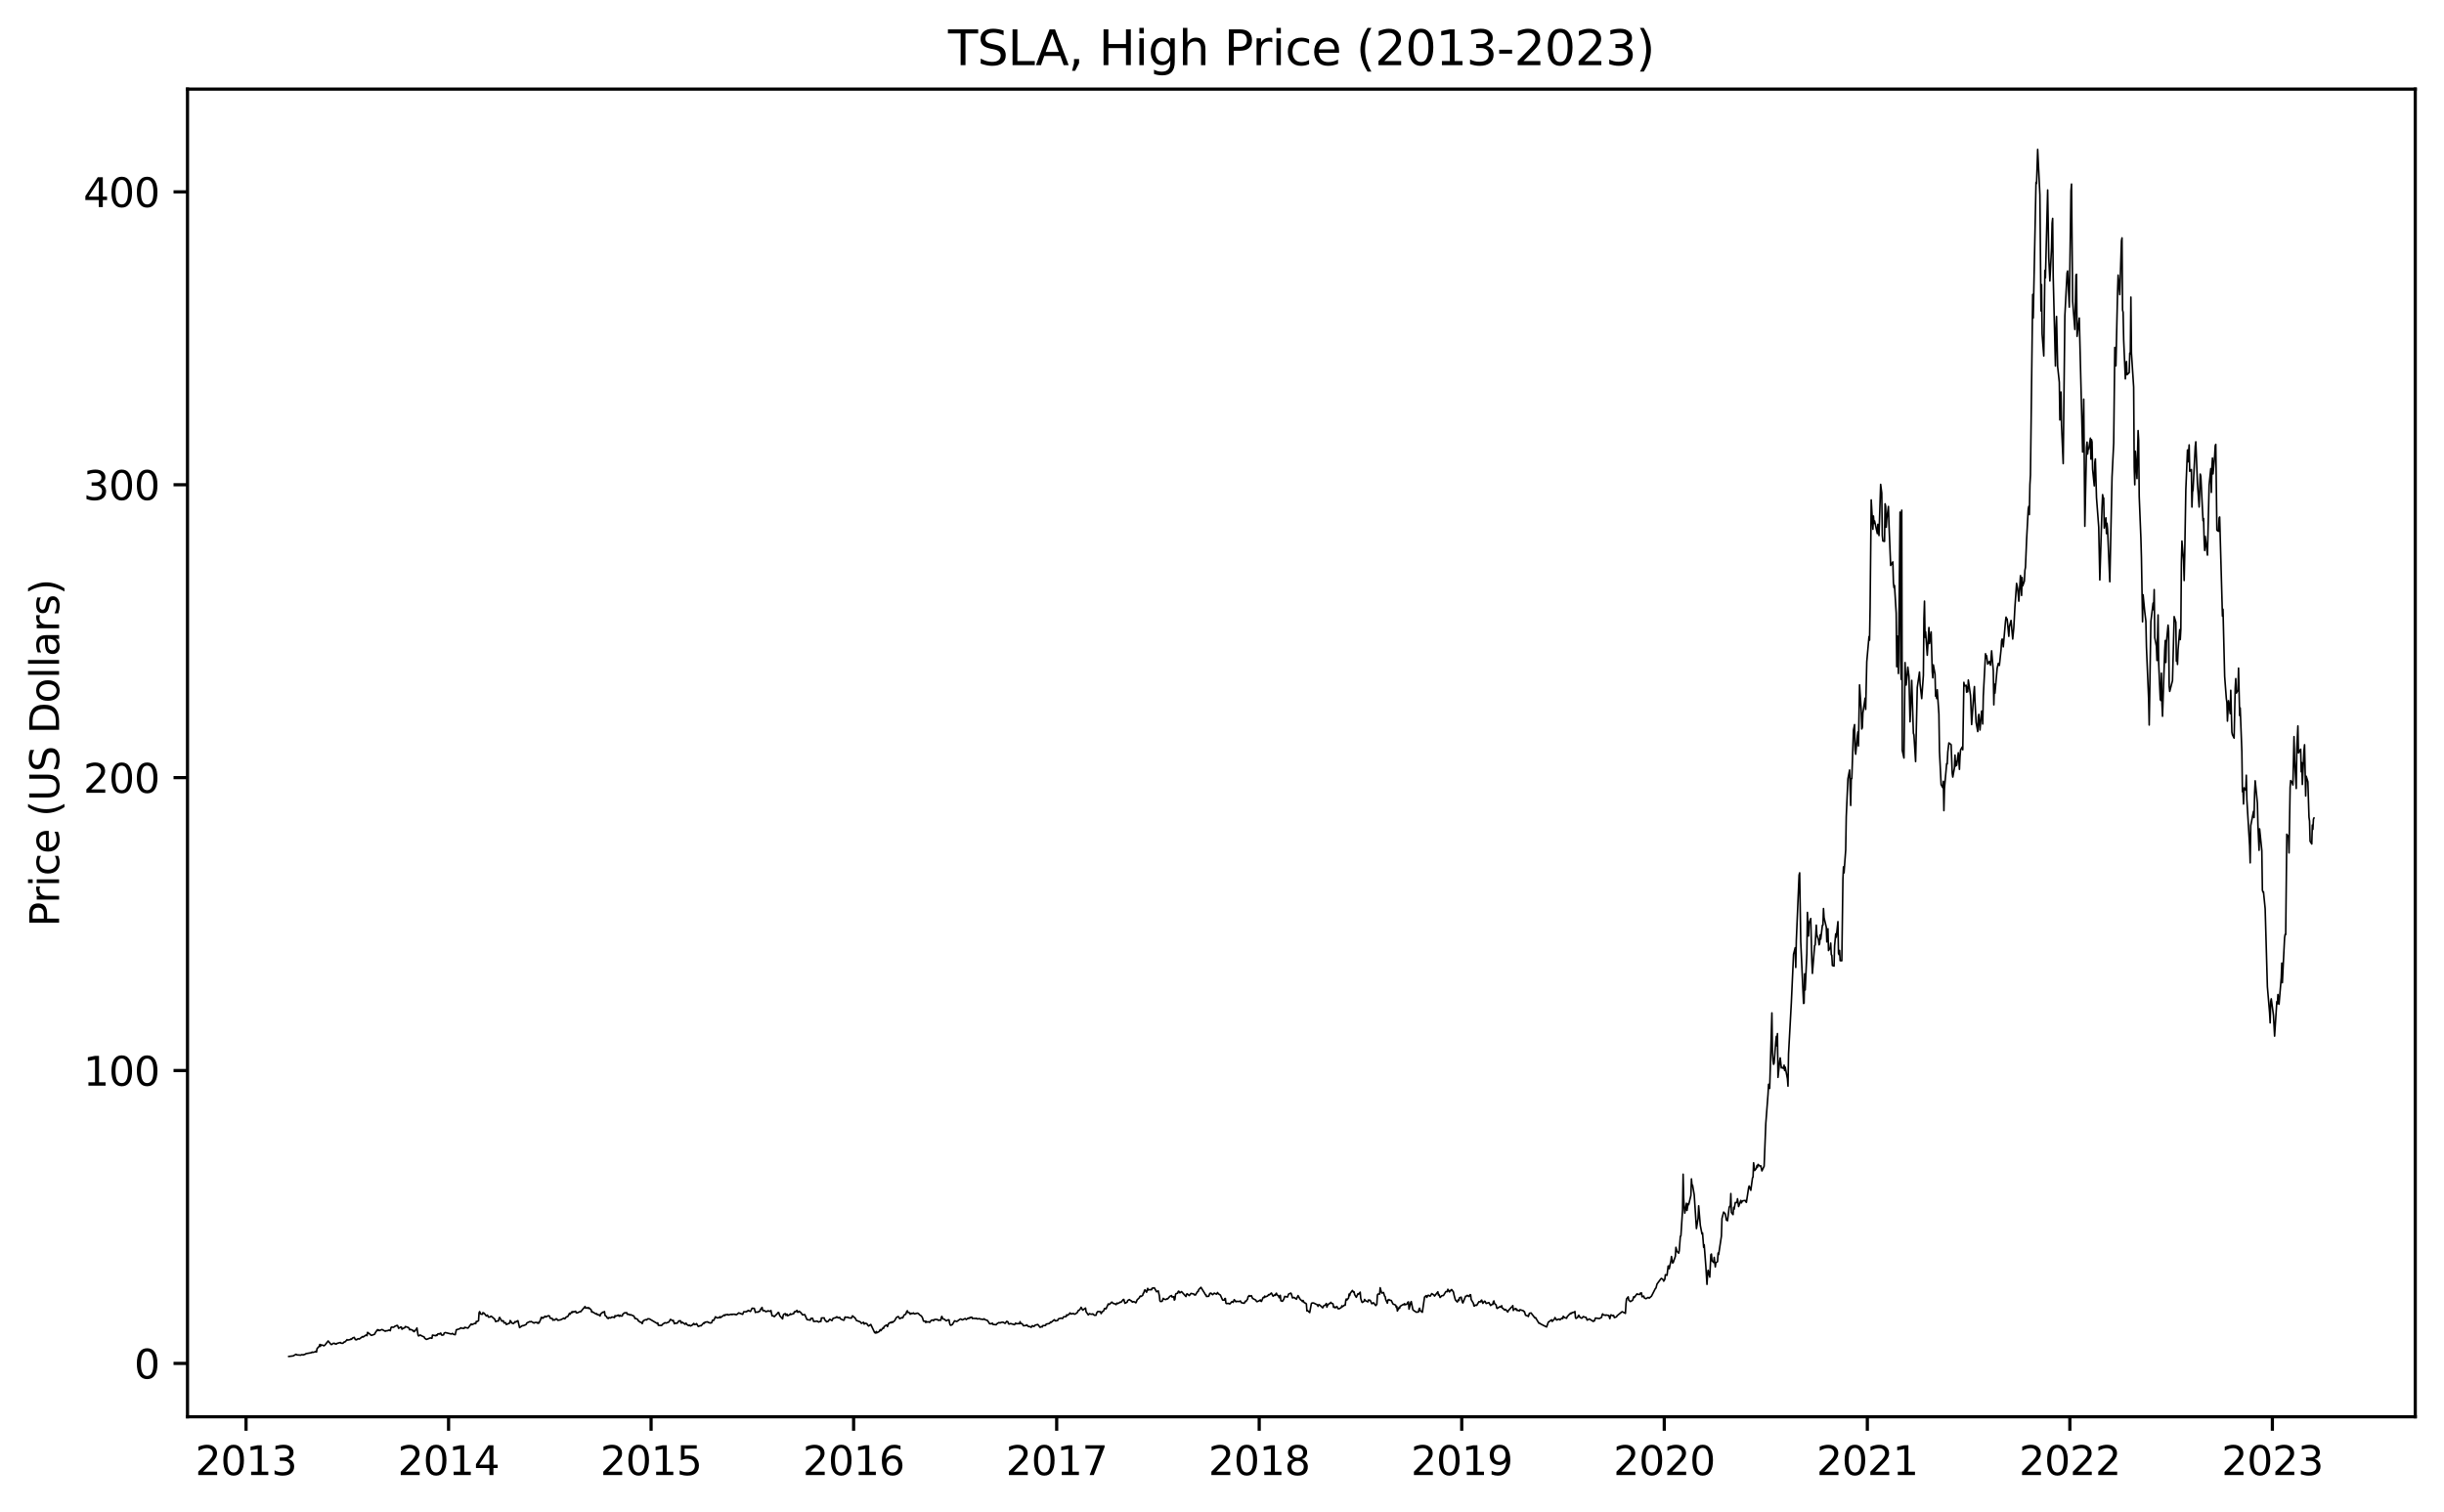 <?xml version="1.0" encoding="utf-8" standalone="no"?>
<!DOCTYPE svg PUBLIC "-//W3C//DTD SVG 1.1//EN"
  "http://www.w3.org/Graphics/SVG/1.1/DTD/svg11.dtd">
<svg xmlns:xlink="http://www.w3.org/1999/xlink" width="612.166pt" height="378.836pt" viewBox="0 0 612.166 378.836" xmlns="http://www.w3.org/2000/svg" version="1.1">
 <defs>
  <style type="text/css">*{stroke-linejoin: round; stroke-linecap: butt}</style>
 </defs>
 <g id="figure_1">
  <g id="patch_1">
   <path d="M 0 378.836 
L 612.166 378.836 
L 612.166 0 
L 0 0 
z
" style="fill: #ffffff"/>
  </g>
  <g id="axes_1">
   <g id="patch_2">
    <path d="M 46.966 354.958 
L 604.966 354.958 
L 604.966 22.318 
L 46.966 22.318 
z
" style="fill: #ffffff"/>
   </g>
   <g id="matplotlib.axis_1">
    <g id="xtick_1">
     <g id="line2d_1">
      <defs>
       <path id="m5ad8feb17e" d="M 0 0 
L 0 3.5 
" style="stroke: #000000; stroke-width: 0.8"/>
      </defs>
      <g>
       <use xlink:href="#m5ad8feb17e" x="61.628" y="354.958" style="stroke: #000000; stroke-width: 0.8"/>
      </g>
     </g>
     <g id="text_1">
      <!-- 2013 -->
      <g transform="translate(48.903 369.557)scale(0.1 -0.1)">
       <defs>
        <path id="DejaVuSans-32" d="M 1228 531 
L 3431 531 
L 3431 0 
L 469 0 
L 469 531 
Q 828 903 1448 1529 
Q 2069 2156 2228 2338 
Q 2531 2678 2651 2914 
Q 2772 3150 2772 3378 
Q 2772 3750 2511 3984 
Q 2250 4219 1831 4219 
Q 1534 4219 1204 4116 
Q 875 4013 500 3803 
L 500 4441 
Q 881 4594 1212 4672 
Q 1544 4750 1819 4750 
Q 2544 4750 2975 4387 
Q 3406 4025 3406 3419 
Q 3406 3131 3298 2873 
Q 3191 2616 2906 2266 
Q 2828 2175 2409 1742 
Q 1991 1309 1228 531 
z
" transform="scale(0.016)"/>
        <path id="DejaVuSans-30" d="M 2034 4250 
Q 1547 4250 1301 3770 
Q 1056 3291 1056 2328 
Q 1056 1369 1301 889 
Q 1547 409 2034 409 
Q 2525 409 2770 889 
Q 3016 1369 3016 2328 
Q 3016 3291 2770 3770 
Q 2525 4250 2034 4250 
z
M 2034 4750 
Q 2819 4750 3233 4129 
Q 3647 3509 3647 2328 
Q 3647 1150 3233 529 
Q 2819 -91 2034 -91 
Q 1250 -91 836 529 
Q 422 1150 422 2328 
Q 422 3509 836 4129 
Q 1250 4750 2034 4750 
z
" transform="scale(0.016)"/>
        <path id="DejaVuSans-31" d="M 794 531 
L 1825 531 
L 1825 4091 
L 703 3866 
L 703 4441 
L 1819 4666 
L 2450 4666 
L 2450 531 
L 3481 531 
L 3481 0 
L 794 0 
L 794 531 
z
" transform="scale(0.016)"/>
        <path id="DejaVuSans-33" d="M 2597 2516 
Q 3050 2419 3304 2112 
Q 3559 1806 3559 1356 
Q 3559 666 3084 287 
Q 2609 -91 1734 -91 
Q 1441 -91 1130 -33 
Q 819 25 488 141 
L 488 750 
Q 750 597 1062 519 
Q 1375 441 1716 441 
Q 2309 441 2620 675 
Q 2931 909 2931 1356 
Q 2931 1769 2642 2001 
Q 2353 2234 1838 2234 
L 1294 2234 
L 1294 2753 
L 1863 2753 
Q 2328 2753 2575 2939 
Q 2822 3125 2822 3475 
Q 2822 3834 2567 4026 
Q 2313 4219 1838 4219 
Q 1578 4219 1281 4162 
Q 984 4106 628 3988 
L 628 4550 
Q 988 4650 1302 4700 
Q 1616 4750 1894 4750 
Q 2613 4750 3031 4423 
Q 3450 4097 3450 3541 
Q 3450 3153 3228 2886 
Q 3006 2619 2597 2516 
z
" transform="scale(0.016)"/>
       </defs>
       <use xlink:href="#DejaVuSans-32"/>
       <use xlink:href="#DejaVuSans-30" x="63.623"/>
       <use xlink:href="#DejaVuSans-31" x="127.246"/>
       <use xlink:href="#DejaVuSans-33" x="190.869"/>
      </g>
     </g>
    </g>
    <g id="xtick_2">
     <g id="line2d_2">
      <g>
       <use xlink:href="#m5ad8feb17e" x="112.355" y="354.958" style="stroke: #000000; stroke-width: 0.8"/>
      </g>
     </g>
     <g id="text_2">
      <!-- 2014 -->
      <g transform="translate(99.63 369.557)scale(0.1 -0.1)">
       <defs>
        <path id="DejaVuSans-34" d="M 2419 4116 
L 825 1625 
L 2419 1625 
L 2419 4116 
z
M 2253 4666 
L 3047 4666 
L 3047 1625 
L 3713 1625 
L 3713 1100 
L 3047 1100 
L 3047 0 
L 2419 0 
L 2419 1100 
L 313 1100 
L 313 1709 
L 2253 4666 
z
" transform="scale(0.016)"/>
       </defs>
       <use xlink:href="#DejaVuSans-32"/>
       <use xlink:href="#DejaVuSans-30" x="63.623"/>
       <use xlink:href="#DejaVuSans-31" x="127.246"/>
       <use xlink:href="#DejaVuSans-34" x="190.869"/>
      </g>
     </g>
    </g>
    <g id="xtick_3">
     <g id="line2d_3">
      <g>
       <use xlink:href="#m5ad8feb17e" x="163.082" y="354.958" style="stroke: #000000; stroke-width: 0.8"/>
      </g>
     </g>
     <g id="text_3">
      <!-- 2015 -->
      <g transform="translate(150.357 369.557)scale(0.1 -0.1)">
       <defs>
        <path id="DejaVuSans-35" d="M 691 4666 
L 3169 4666 
L 3169 4134 
L 1269 4134 
L 1269 2991 
Q 1406 3038 1543 3061 
Q 1681 3084 1819 3084 
Q 2600 3084 3056 2656 
Q 3513 2228 3513 1497 
Q 3513 744 3044 326 
Q 2575 -91 1722 -91 
Q 1428 -91 1123 -41 
Q 819 9 494 109 
L 494 744 
Q 775 591 1075 516 
Q 1375 441 1709 441 
Q 2250 441 2565 725 
Q 2881 1009 2881 1497 
Q 2881 1984 2565 2268 
Q 2250 2553 1709 2553 
Q 1456 2553 1204 2497 
Q 953 2441 691 2322 
L 691 4666 
z
" transform="scale(0.016)"/>
       </defs>
       <use xlink:href="#DejaVuSans-32"/>
       <use xlink:href="#DejaVuSans-30" x="63.623"/>
       <use xlink:href="#DejaVuSans-31" x="127.246"/>
       <use xlink:href="#DejaVuSans-35" x="190.869"/>
      </g>
     </g>
    </g>
    <g id="xtick_4">
     <g id="line2d_4">
      <g>
       <use xlink:href="#m5ad8feb17e" x="213.81" y="354.958" style="stroke: #000000; stroke-width: 0.8"/>
      </g>
     </g>
     <g id="text_4">
      <!-- 2016 -->
      <g transform="translate(201.085 369.557)scale(0.1 -0.1)">
       <defs>
        <path id="DejaVuSans-36" d="M 2113 2584 
Q 1688 2584 1439 2293 
Q 1191 2003 1191 1497 
Q 1191 994 1439 701 
Q 1688 409 2113 409 
Q 2538 409 2786 701 
Q 3034 994 3034 1497 
Q 3034 2003 2786 2293 
Q 2538 2584 2113 2584 
z
M 3366 4563 
L 3366 3988 
Q 3128 4100 2886 4159 
Q 2644 4219 2406 4219 
Q 1781 4219 1451 3797 
Q 1122 3375 1075 2522 
Q 1259 2794 1537 2939 
Q 1816 3084 2150 3084 
Q 2853 3084 3261 2657 
Q 3669 2231 3669 1497 
Q 3669 778 3244 343 
Q 2819 -91 2113 -91 
Q 1303 -91 875 529 
Q 447 1150 447 2328 
Q 447 3434 972 4092 
Q 1497 4750 2381 4750 
Q 2619 4750 2861 4703 
Q 3103 4656 3366 4563 
z
" transform="scale(0.016)"/>
       </defs>
       <use xlink:href="#DejaVuSans-32"/>
       <use xlink:href="#DejaVuSans-30" x="63.623"/>
       <use xlink:href="#DejaVuSans-31" x="127.246"/>
       <use xlink:href="#DejaVuSans-36" x="190.869"/>
      </g>
     </g>
    </g>
    <g id="xtick_5">
     <g id="line2d_5">
      <g>
       <use xlink:href="#m5ad8feb17e" x="264.676" y="354.958" style="stroke: #000000; stroke-width: 0.8"/>
      </g>
     </g>
     <g id="text_5">
      <!-- 2017 -->
      <g transform="translate(251.951 369.557)scale(0.1 -0.1)">
       <defs>
        <path id="DejaVuSans-37" d="M 525 4666 
L 3525 4666 
L 3525 4397 
L 1831 0 
L 1172 0 
L 2766 4134 
L 525 4134 
L 525 4666 
z
" transform="scale(0.016)"/>
       </defs>
       <use xlink:href="#DejaVuSans-32"/>
       <use xlink:href="#DejaVuSans-30" x="63.623"/>
       <use xlink:href="#DejaVuSans-31" x="127.246"/>
       <use xlink:href="#DejaVuSans-37" x="190.869"/>
      </g>
     </g>
    </g>
    <g id="xtick_6">
     <g id="line2d_6">
      <g>
       <use xlink:href="#m5ad8feb17e" x="315.403" y="354.958" style="stroke: #000000; stroke-width: 0.8"/>
      </g>
     </g>
     <g id="text_6">
      <!-- 2018 -->
      <g transform="translate(302.678 369.557)scale(0.1 -0.1)">
       <defs>
        <path id="DejaVuSans-38" d="M 2034 2216 
Q 1584 2216 1326 1975 
Q 1069 1734 1069 1313 
Q 1069 891 1326 650 
Q 1584 409 2034 409 
Q 2484 409 2743 651 
Q 3003 894 3003 1313 
Q 3003 1734 2745 1975 
Q 2488 2216 2034 2216 
z
M 1403 2484 
Q 997 2584 770 2862 
Q 544 3141 544 3541 
Q 544 4100 942 4425 
Q 1341 4750 2034 4750 
Q 2731 4750 3128 4425 
Q 3525 4100 3525 3541 
Q 3525 3141 3298 2862 
Q 3072 2584 2669 2484 
Q 3125 2378 3379 2068 
Q 3634 1759 3634 1313 
Q 3634 634 3220 271 
Q 2806 -91 2034 -91 
Q 1263 -91 848 271 
Q 434 634 434 1313 
Q 434 1759 690 2068 
Q 947 2378 1403 2484 
z
M 1172 3481 
Q 1172 3119 1398 2916 
Q 1625 2713 2034 2713 
Q 2441 2713 2670 2916 
Q 2900 3119 2900 3481 
Q 2900 3844 2670 4047 
Q 2441 4250 2034 4250 
Q 1625 4250 1398 4047 
Q 1172 3844 1172 3481 
z
" transform="scale(0.016)"/>
       </defs>
       <use xlink:href="#DejaVuSans-32"/>
       <use xlink:href="#DejaVuSans-30" x="63.623"/>
       <use xlink:href="#DejaVuSans-31" x="127.246"/>
       <use xlink:href="#DejaVuSans-38" x="190.869"/>
      </g>
     </g>
    </g>
    <g id="xtick_7">
     <g id="line2d_7">
      <g>
       <use xlink:href="#m5ad8feb17e" x="366.131" y="354.958" style="stroke: #000000; stroke-width: 0.8"/>
      </g>
     </g>
     <g id="text_7">
      <!-- 2019 -->
      <g transform="translate(353.406 369.557)scale(0.1 -0.1)">
       <defs>
        <path id="DejaVuSans-39" d="M 703 97 
L 703 672 
Q 941 559 1184 500 
Q 1428 441 1663 441 
Q 2288 441 2617 861 
Q 2947 1281 2994 2138 
Q 2813 1869 2534 1725 
Q 2256 1581 1919 1581 
Q 1219 1581 811 2004 
Q 403 2428 403 3163 
Q 403 3881 828 4315 
Q 1253 4750 1959 4750 
Q 2769 4750 3195 4129 
Q 3622 3509 3622 2328 
Q 3622 1225 3098 567 
Q 2575 -91 1691 -91 
Q 1453 -91 1209 -44 
Q 966 3 703 97 
z
M 1959 2075 
Q 2384 2075 2632 2365 
Q 2881 2656 2881 3163 
Q 2881 3666 2632 3958 
Q 2384 4250 1959 4250 
Q 1534 4250 1286 3958 
Q 1038 3666 1038 3163 
Q 1038 2656 1286 2365 
Q 1534 2075 1959 2075 
z
" transform="scale(0.016)"/>
       </defs>
       <use xlink:href="#DejaVuSans-32"/>
       <use xlink:href="#DejaVuSans-30" x="63.623"/>
       <use xlink:href="#DejaVuSans-31" x="127.246"/>
       <use xlink:href="#DejaVuSans-39" x="190.869"/>
      </g>
     </g>
    </g>
    <g id="xtick_8">
     <g id="line2d_8">
      <g>
       <use xlink:href="#m5ad8feb17e" x="416.858" y="354.958" style="stroke: #000000; stroke-width: 0.8"/>
      </g>
     </g>
     <g id="text_8">
      <!-- 2020 -->
      <g transform="translate(404.133 369.557)scale(0.1 -0.1)">
       <use xlink:href="#DejaVuSans-32"/>
       <use xlink:href="#DejaVuSans-30" x="63.623"/>
       <use xlink:href="#DejaVuSans-32" x="127.246"/>
       <use xlink:href="#DejaVuSans-30" x="190.869"/>
      </g>
     </g>
    </g>
    <g id="xtick_9">
     <g id="line2d_9">
      <g>
       <use xlink:href="#m5ad8feb17e" x="467.724" y="354.958" style="stroke: #000000; stroke-width: 0.8"/>
      </g>
     </g>
     <g id="text_9">
      <!-- 2021 -->
      <g transform="translate(454.999 369.557)scale(0.1 -0.1)">
       <use xlink:href="#DejaVuSans-32"/>
       <use xlink:href="#DejaVuSans-30" x="63.623"/>
       <use xlink:href="#DejaVuSans-32" x="127.246"/>
       <use xlink:href="#DejaVuSans-31" x="190.869"/>
      </g>
     </g>
    </g>
    <g id="xtick_10">
     <g id="line2d_10">
      <g>
       <use xlink:href="#m5ad8feb17e" x="518.451" y="354.958" style="stroke: #000000; stroke-width: 0.8"/>
      </g>
     </g>
     <g id="text_10">
      <!-- 2022 -->
      <g transform="translate(505.726 369.557)scale(0.1 -0.1)">
       <use xlink:href="#DejaVuSans-32"/>
       <use xlink:href="#DejaVuSans-30" x="63.623"/>
       <use xlink:href="#DejaVuSans-32" x="127.246"/>
       <use xlink:href="#DejaVuSans-32" x="190.869"/>
      </g>
     </g>
    </g>
    <g id="xtick_11">
     <g id="line2d_11">
      <g>
       <use xlink:href="#m5ad8feb17e" x="569.179" y="354.958" style="stroke: #000000; stroke-width: 0.8"/>
      </g>
     </g>
     <g id="text_11">
      <!-- 2023 -->
      <g transform="translate(556.454 369.557)scale(0.1 -0.1)">
       <use xlink:href="#DejaVuSans-32"/>
       <use xlink:href="#DejaVuSans-30" x="63.623"/>
       <use xlink:href="#DejaVuSans-32" x="127.246"/>
       <use xlink:href="#DejaVuSans-33" x="190.869"/>
      </g>
     </g>
    </g>
   </g>
   <g id="matplotlib.axis_2">
    <g id="ytick_1">
     <g id="line2d_12">
      <defs>
       <path id="mc81a3f061b" d="M 0 0 
L -3.5 0 
" style="stroke: #000000; stroke-width: 0.8"/>
      </defs>
      <g>
       <use xlink:href="#mc81a3f061b" x="46.966" y="341.58" style="stroke: #000000; stroke-width: 0.8"/>
      </g>
     </g>
     <g id="text_12">
      <!-- 0 -->
      <g transform="translate(33.603 345.379)scale(0.1 -0.1)">
       <use xlink:href="#DejaVuSans-30"/>
      </g>
     </g>
    </g>
    <g id="ytick_2">
     <g id="line2d_13">
      <g>
       <use xlink:href="#mc81a3f061b" x="46.966" y="268.203" style="stroke: #000000; stroke-width: 0.8"/>
      </g>
     </g>
     <g id="text_13">
      <!-- 100 -->
      <g transform="translate(20.878 272.003)scale(0.1 -0.1)">
       <use xlink:href="#DejaVuSans-31"/>
       <use xlink:href="#DejaVuSans-30" x="63.623"/>
       <use xlink:href="#DejaVuSans-30" x="127.246"/>
      </g>
     </g>
    </g>
    <g id="ytick_3">
     <g id="line2d_14">
      <g>
       <use xlink:href="#mc81a3f061b" x="46.966" y="194.827" style="stroke: #000000; stroke-width: 0.8"/>
      </g>
     </g>
     <g id="text_14">
      <!-- 200 -->
      <g transform="translate(20.878 198.627)scale(0.1 -0.1)">
       <use xlink:href="#DejaVuSans-32"/>
       <use xlink:href="#DejaVuSans-30" x="63.623"/>
       <use xlink:href="#DejaVuSans-30" x="127.246"/>
      </g>
     </g>
    </g>
    <g id="ytick_4">
     <g id="line2d_15">
      <g>
       <use xlink:href="#mc81a3f061b" x="46.966" y="121.451" style="stroke: #000000; stroke-width: 0.8"/>
      </g>
     </g>
     <g id="text_15">
      <!-- 300 -->
      <g transform="translate(20.878 125.25)scale(0.1 -0.1)">
       <use xlink:href="#DejaVuSans-33"/>
       <use xlink:href="#DejaVuSans-30" x="63.623"/>
       <use xlink:href="#DejaVuSans-30" x="127.246"/>
      </g>
     </g>
    </g>
    <g id="ytick_5">
     <g id="line2d_16">
      <g>
       <use xlink:href="#mc81a3f061b" x="46.966" y="48.075" style="stroke: #000000; stroke-width: 0.8"/>
      </g>
     </g>
     <g id="text_16">
      <!-- 400 -->
      <g transform="translate(20.878 51.874)scale(0.1 -0.1)">
       <use xlink:href="#DejaVuSans-34"/>
       <use xlink:href="#DejaVuSans-30" x="63.623"/>
       <use xlink:href="#DejaVuSans-30" x="127.246"/>
      </g>
     </g>
    </g>
    <g id="text_17">
     <!-- Price (US Dollars) -->
     <g transform="translate(14.798 232.161)rotate(-90)scale(0.1 -0.1)">
      <defs>
       <path id="DejaVuSans-50" d="M 1259 4147 
L 1259 2394 
L 2053 2394 
Q 2494 2394 2734 2622 
Q 2975 2850 2975 3272 
Q 2975 3691 2734 3919 
Q 2494 4147 2053 4147 
L 1259 4147 
z
M 628 4666 
L 2053 4666 
Q 2838 4666 3239 4311 
Q 3641 3956 3641 3272 
Q 3641 2581 3239 2228 
Q 2838 1875 2053 1875 
L 1259 1875 
L 1259 0 
L 628 0 
L 628 4666 
z
" transform="scale(0.016)"/>
       <path id="DejaVuSans-72" d="M 2631 2963 
Q 2534 3019 2420 3045 
Q 2306 3072 2169 3072 
Q 1681 3072 1420 2755 
Q 1159 2438 1159 1844 
L 1159 0 
L 581 0 
L 581 3500 
L 1159 3500 
L 1159 2956 
Q 1341 3275 1631 3429 
Q 1922 3584 2338 3584 
Q 2397 3584 2469 3576 
Q 2541 3569 2628 3553 
L 2631 2963 
z
" transform="scale(0.016)"/>
       <path id="DejaVuSans-69" d="M 603 3500 
L 1178 3500 
L 1178 0 
L 603 0 
L 603 3500 
z
M 603 4863 
L 1178 4863 
L 1178 4134 
L 603 4134 
L 603 4863 
z
" transform="scale(0.016)"/>
       <path id="DejaVuSans-63" d="M 3122 3366 
L 3122 2828 
Q 2878 2963 2633 3030 
Q 2388 3097 2138 3097 
Q 1578 3097 1268 2742 
Q 959 2388 959 1747 
Q 959 1106 1268 751 
Q 1578 397 2138 397 
Q 2388 397 2633 464 
Q 2878 531 3122 666 
L 3122 134 
Q 2881 22 2623 -34 
Q 2366 -91 2075 -91 
Q 1284 -91 818 406 
Q 353 903 353 1747 
Q 353 2603 823 3093 
Q 1294 3584 2113 3584 
Q 2378 3584 2631 3529 
Q 2884 3475 3122 3366 
z
" transform="scale(0.016)"/>
       <path id="DejaVuSans-65" d="M 3597 1894 
L 3597 1613 
L 953 1613 
Q 991 1019 1311 708 
Q 1631 397 2203 397 
Q 2534 397 2845 478 
Q 3156 559 3463 722 
L 3463 178 
Q 3153 47 2828 -22 
Q 2503 -91 2169 -91 
Q 1331 -91 842 396 
Q 353 884 353 1716 
Q 353 2575 817 3079 
Q 1281 3584 2069 3584 
Q 2775 3584 3186 3129 
Q 3597 2675 3597 1894 
z
M 3022 2063 
Q 3016 2534 2758 2815 
Q 2500 3097 2075 3097 
Q 1594 3097 1305 2825 
Q 1016 2553 972 2059 
L 3022 2063 
z
" transform="scale(0.016)"/>
       <path id="DejaVuSans-20" transform="scale(0.016)"/>
       <path id="DejaVuSans-28" d="M 1984 4856 
Q 1566 4138 1362 3434 
Q 1159 2731 1159 2009 
Q 1159 1288 1364 580 
Q 1569 -128 1984 -844 
L 1484 -844 
Q 1016 -109 783 600 
Q 550 1309 550 2009 
Q 550 2706 781 3412 
Q 1013 4119 1484 4856 
L 1984 4856 
z
" transform="scale(0.016)"/>
       <path id="DejaVuSans-55" d="M 556 4666 
L 1191 4666 
L 1191 1831 
Q 1191 1081 1462 751 
Q 1734 422 2344 422 
Q 2950 422 3222 751 
Q 3494 1081 3494 1831 
L 3494 4666 
L 4128 4666 
L 4128 1753 
Q 4128 841 3676 375 
Q 3225 -91 2344 -91 
Q 1459 -91 1007 375 
Q 556 841 556 1753 
L 556 4666 
z
" transform="scale(0.016)"/>
       <path id="DejaVuSans-53" d="M 3425 4513 
L 3425 3897 
Q 3066 4069 2747 4153 
Q 2428 4238 2131 4238 
Q 1616 4238 1336 4038 
Q 1056 3838 1056 3469 
Q 1056 3159 1242 3001 
Q 1428 2844 1947 2747 
L 2328 2669 
Q 3034 2534 3370 2195 
Q 3706 1856 3706 1288 
Q 3706 609 3251 259 
Q 2797 -91 1919 -91 
Q 1588 -91 1214 -16 
Q 841 59 441 206 
L 441 856 
Q 825 641 1194 531 
Q 1563 422 1919 422 
Q 2459 422 2753 634 
Q 3047 847 3047 1241 
Q 3047 1584 2836 1778 
Q 2625 1972 2144 2069 
L 1759 2144 
Q 1053 2284 737 2584 
Q 422 2884 422 3419 
Q 422 4038 858 4394 
Q 1294 4750 2059 4750 
Q 2388 4750 2728 4690 
Q 3069 4631 3425 4513 
z
" transform="scale(0.016)"/>
       <path id="DejaVuSans-44" d="M 1259 4147 
L 1259 519 
L 2022 519 
Q 2988 519 3436 956 
Q 3884 1394 3884 2338 
Q 3884 3275 3436 3711 
Q 2988 4147 2022 4147 
L 1259 4147 
z
M 628 4666 
L 1925 4666 
Q 3281 4666 3915 4102 
Q 4550 3538 4550 2338 
Q 4550 1131 3912 565 
Q 3275 0 1925 0 
L 628 0 
L 628 4666 
z
" transform="scale(0.016)"/>
       <path id="DejaVuSans-6f" d="M 1959 3097 
Q 1497 3097 1228 2736 
Q 959 2375 959 1747 
Q 959 1119 1226 758 
Q 1494 397 1959 397 
Q 2419 397 2687 759 
Q 2956 1122 2956 1747 
Q 2956 2369 2687 2733 
Q 2419 3097 1959 3097 
z
M 1959 3584 
Q 2709 3584 3137 3096 
Q 3566 2609 3566 1747 
Q 3566 888 3137 398 
Q 2709 -91 1959 -91 
Q 1206 -91 779 398 
Q 353 888 353 1747 
Q 353 2609 779 3096 
Q 1206 3584 1959 3584 
z
" transform="scale(0.016)"/>
       <path id="DejaVuSans-6c" d="M 603 4863 
L 1178 4863 
L 1178 0 
L 603 0 
L 603 4863 
z
" transform="scale(0.016)"/>
       <path id="DejaVuSans-61" d="M 2194 1759 
Q 1497 1759 1228 1600 
Q 959 1441 959 1056 
Q 959 750 1161 570 
Q 1363 391 1709 391 
Q 2188 391 2477 730 
Q 2766 1069 2766 1631 
L 2766 1759 
L 2194 1759 
z
M 3341 1997 
L 3341 0 
L 2766 0 
L 2766 531 
Q 2569 213 2275 61 
Q 1981 -91 1556 -91 
Q 1019 -91 701 211 
Q 384 513 384 1019 
Q 384 1609 779 1909 
Q 1175 2209 1959 2209 
L 2766 2209 
L 2766 2266 
Q 2766 2663 2505 2880 
Q 2244 3097 1772 3097 
Q 1472 3097 1187 3025 
Q 903 2953 641 2809 
L 641 3341 
Q 956 3463 1253 3523 
Q 1550 3584 1831 3584 
Q 2591 3584 2966 3190 
Q 3341 2797 3341 1997 
z
" transform="scale(0.016)"/>
       <path id="DejaVuSans-73" d="M 2834 3397 
L 2834 2853 
Q 2591 2978 2328 3040 
Q 2066 3103 1784 3103 
Q 1356 3103 1142 2972 
Q 928 2841 928 2578 
Q 928 2378 1081 2264 
Q 1234 2150 1697 2047 
L 1894 2003 
Q 2506 1872 2764 1633 
Q 3022 1394 3022 966 
Q 3022 478 2636 193 
Q 2250 -91 1575 -91 
Q 1294 -91 989 -36 
Q 684 19 347 128 
L 347 722 
Q 666 556 975 473 
Q 1284 391 1588 391 
Q 1994 391 2212 530 
Q 2431 669 2431 922 
Q 2431 1156 2273 1281 
Q 2116 1406 1581 1522 
L 1381 1569 
Q 847 1681 609 1914 
Q 372 2147 372 2553 
Q 372 3047 722 3315 
Q 1072 3584 1716 3584 
Q 2034 3584 2315 3537 
Q 2597 3491 2834 3397 
z
" transform="scale(0.016)"/>
       <path id="DejaVuSans-29" d="M 513 4856 
L 1013 4856 
Q 1481 4119 1714 3412 
Q 1947 2706 1947 2009 
Q 1947 1309 1714 600 
Q 1481 -109 1013 -844 
L 513 -844 
Q 928 -128 1133 580 
Q 1338 1288 1338 2009 
Q 1338 2731 1133 3434 
Q 928 4138 513 4856 
z
" transform="scale(0.016)"/>
      </defs>
      <use xlink:href="#DejaVuSans-50"/>
      <use xlink:href="#DejaVuSans-72" x="58.553"/>
      <use xlink:href="#DejaVuSans-69" x="99.666"/>
      <use xlink:href="#DejaVuSans-63" x="127.449"/>
      <use xlink:href="#DejaVuSans-65" x="182.43"/>
      <use xlink:href="#DejaVuSans-20" x="243.953"/>
      <use xlink:href="#DejaVuSans-28" x="275.74"/>
      <use xlink:href="#DejaVuSans-55" x="314.754"/>
      <use xlink:href="#DejaVuSans-53" x="387.947"/>
      <use xlink:href="#DejaVuSans-20" x="451.424"/>
      <use xlink:href="#DejaVuSans-44" x="483.211"/>
      <use xlink:href="#DejaVuSans-6f" x="560.213"/>
      <use xlink:href="#DejaVuSans-6c" x="621.395"/>
      <use xlink:href="#DejaVuSans-6c" x="649.178"/>
      <use xlink:href="#DejaVuSans-61" x="676.961"/>
      <use xlink:href="#DejaVuSans-72" x="738.24"/>
      <use xlink:href="#DejaVuSans-73" x="779.354"/>
      <use xlink:href="#DejaVuSans-29" x="831.453"/>
     </g>
    </g>
   </g>
   <g id="line2d_17">
    <path d="M 579.602 204.939 
L 579.463 205.239 
L 579.324 207.786 
L 579.185 206.714 
L 579.046 211.447 
L 578.629 210.757 
L 578.49 205.702 
L 578.351 204.733 
L 578.073 195.855 
L 577.656 194.475 
L 577.517 199.413 
L 577.239 186.587 
L 577.1 187.915 
L 576.683 196.537 
L 576.544 191.056 
L 576.405 193.367 
L 576.266 187.703 
L 575.711 188.634 
L 575.572 181.876 
L 575.294 187.622 
L 575.155 197.542 
L 574.738 190.278 
L 574.599 184.555 
L 574.321 196.662 
L 574.182 196.17 
L 573.765 195.561 
L 573.626 197.212 
L 573.348 213.685 
L 573.209 209.671 
L 572.792 209.004 
L 572.514 234.15 
L 572.375 234.084 
L 572.236 234.906 
L 571.68 246.198 
L 571.541 241.289 
L 571.402 244.943 
L 570.846 251.598 
L 570.568 249.162 
L 570.429 251.503 
L 570.29 250.945 
L 569.734 259.582 
L 569.457 254.409 
L 568.901 250.241 
L 568.762 250.909 
L 568.623 256.265 
L 568.484 253.77 
L 567.928 247.205 
L 567.372 227.663 
L 566.955 223.451 
L 566.816 223.495 
L 566.677 222.989 
L 566.538 213.135 
L 565.982 207.668 
L 565.843 213.025 
L 565.565 206.824 
L 565.426 201.233 
L 564.87 195.62 
L 564.731 198.672 
L 564.592 204.821 
L 564.453 203.266 
L 563.758 206.846 
L 563.619 216.165 
L 563.48 211.873 
L 562.786 200.279 
L 562.647 194.223 
L 562.508 197.961 
L 562.091 197.381 
L 561.952 201.431 
L 561.813 197.843 
L 561.674 198.349 
L 561.535 188.297 
L 561.118 177.364 
L 560.979 179.272 
L 560.701 167.388 
L 560.562 172.925 
L 560.145 173.651 
L 560.006 170.019 
L 559.867 172.374 
L 559.589 184.922 
L 559.172 184.07 
L 559.033 183.417 
L 558.755 172.947 
L 558.616 178.787 
L 558.199 175.559 
L 557.921 180.666 
L 557.782 175.933 
L 557.643 175.023 
L 557.226 169.46 
L 556.809 152.636 
L 556.67 154.353 
L 555.976 129.523 
L 555.837 129.765 
L 555.698 133.125 
L 555.281 132.825 
L 555.003 111.325 
L 554.864 111.67 
L 554.725 114.231 
L 554.308 118.729 
L 554.169 114.759 
L 554.03 117.049 
L 553.891 123.359 
L 553.752 117.423 
L 553.335 121.561 
L 552.918 139.069 
L 552.362 134.402 
L 552.223 137.902 
L 552.084 135.209 
L 551.945 129.904 
L 551.806 130.447 
L 551.25 119.279 
L 551.111 118.776 
L 550.833 127.028 
L 550.416 121.187 
L 549.999 110.689 
L 549.861 111.815 
L 549.305 122.745 
L 549.166 123.278 
L 549.027 127.03 
L 548.888 117.636 
L 548.471 118.071 
L 548.332 111.467 
L 548.054 115.703 
L 547.915 112.736 
L 547.498 122.684 
L 547.22 139.116 
L 547.081 145.438 
L 546.942 140.421 
L 546.525 135.549 
L 546.386 141.067 
L 546.247 157.653 
L 546.108 160.238 
L 545.969 157.76 
L 545.552 162.818 
L 545.413 166.465 
L 545.274 163.965 
L 545.135 165.643 
L 544.996 155.892 
L 544.579 154.485 
L 544.162 170.506 
L 543.467 173.213 
L 543.329 171.954 
L 543.19 158.161 
L 543.051 156.62 
L 542.634 161.025 
L 542.495 165.978 
L 542.356 160.463 
L 542.217 162.852 
L 541.661 179.441 
L 541.522 176.361 
L 541.383 168.659 
L 541.244 175.507 
L 541.105 175.285 
L 540.688 165.844 
L 540.549 154.069 
L 540.271 165.479 
L 540.132 161.906 
L 539.715 159.756 
L 539.576 147.713 
L 539.437 152.763 
L 539.298 151.095 
L 538.742 155.742 
L 538.325 181.639 
L 538.186 175.271 
L 537.63 162.053 
L 537.491 155.571 
L 537.213 153.306 
L 536.797 149.004 
L 536.658 155.777 
L 536.38 139.707 
L 536.241 134.75 
L 535.824 124.386 
L 535.685 110.298 
L 535.546 107.877 
L 535.268 119.896 
L 534.851 113.038 
L 534.712 121.451 
L 534.573 117.049 
L 534.434 96.993 
L 533.878 88.469 
L 533.739 74.437 
L 533.6 88.677 
L 533.461 88.447 
L 533.322 93.343 
L 532.766 93.884 
L 532.627 90.575 
L 532.488 91.809 
L 532.349 94.921 
L 531.932 85.145 
L 531.793 78.26 
L 531.654 77.67 
L 531.515 59.603 
L 531.376 60.327 
L 530.959 73.818 
L 530.542 68.921 
L 530.403 73.052 
L 529.987 91.661 
L 529.848 91.003 
L 529.709 87.038 
L 529.431 110.971 
L 529.014 119.531 
L 528.458 145.739 
L 527.902 132.592 
L 527.763 131.098 
L 527.624 133.683 
L 527.485 129.733 
L 527.068 132.299 
L 526.929 124.768 
L 526.79 124.758 
L 526.651 123.927 
L 526.512 127.111 
L 525.956 145.303 
L 525.678 132.034 
L 525.122 124.663 
L 524.844 114.987 
L 524.705 115.826 
L 524.566 121.725 
L 524.149 117.548 
L 524.01 110.736 
L 523.871 110.134 
L 523.732 115.021 
L 523.594 109.767 
L 523.177 112.524 
L 523.038 112.402 
L 522.899 113.747 
L 522.76 110.763 
L 522.621 112.159 
L 522.204 131.846 
L 521.926 100.003 
L 521.648 113.254 
L 520.814 79.678 
L 520.258 84.274 
L 520.119 68.718 
L 519.98 68.904 
L 519.702 82.537 
L 519.146 75.469 
L 518.868 46.119 
L 518.729 47.814 
L 518.312 76.936 
L 517.895 67.887 
L 517.756 68.376 
L 517.2 79.143 
L 516.784 116.147 
L 516.367 106.615 
L 516.228 98.22 
L 515.95 105.208 
L 515.811 95.77 
L 515.394 91.861 
L 515.116 79.289 
L 514.977 82.886 
L 514.838 91.7 
L 514.282 69.354 
L 514.143 54.718 
L 514.004 55.902 
L 513.865 62.097 
L 513.448 70.386 
L 513.17 64.519 
L 512.892 47.598 
L 512.336 69.599 
L 512.197 67.73 
L 511.919 89.171 
L 511.502 83.663 
L 511.363 71.318 
L 511.224 77.89 
L 510.946 48.809 
L 510.391 37.438 
L 510.113 45.974 
L 509.974 45.69 
L 509.279 79.656 
L 509.14 73.771 
L 508.584 119.005 
L 508.445 121.451 
L 508.306 128.914 
L 508.167 126.844 
L 508.028 127.502 
L 507.611 135.341 
L 507.333 142.141 
L 507.194 142.897 
L 507.055 145.607 
L 506.638 146.795 
L 506.499 144.687 
L 506.36 149.173 
L 506.082 144.205 
L 505.665 150.611 
L 505.387 147.5 
L 505.109 146.155 
L 504.692 152.074 
L 504.414 157.242 
L 504.136 160.096 
L 503.72 155.439 
L 503.303 157.046 
L 503.164 159.416 
L 502.747 155.055 
L 502.608 155.18 
L 502.469 154.605 
L 502.33 155.645 
L 501.774 162.053 
L 501.635 160.348 
L 501.496 160.098 
L 501.357 160.49 
L 501.218 162.787 
L 500.801 166.7 
L 500.662 166.602 
L 500.523 166.218 
L 500.245 167.402 
L 499.689 173.658 
L 499.55 171.403 
L 499.411 176.586 
L 499.272 168.045 
L 498.855 163.056 
L 498.577 166.656 
L 498.299 165.714 
L 497.882 166.375 
L 497.604 164.278 
L 497.466 164.829 
L 497.327 163.78 
L 496.771 174.358 
L 496.632 181.382 
L 496.493 178.562 
L 496.354 178.147 
L 495.937 182.892 
L 495.659 178.964 
L 495.52 179.567 
L 495.381 183.283 
L 494.964 180.959 
L 494.686 175.6 
L 494.547 172.012 
L 494.408 173.49 
L 493.852 181.515 
L 493.574 174.282 
L 493.018 170.369 
L 492.879 173.306 
L 492.74 172.127 
L 492.601 173.424 
L 492.462 171.665 
L 492.045 171.883 
L 491.906 170.951 
L 491.628 187.84 
L 491.489 187.15 
L 491.072 187.893 
L 490.933 189.576 
L 490.795 192.748 
L 490.517 188.593 
L 490.1 191.755 
L 489.961 190.77 
L 489.822 191.944 
L 489.683 189.18 
L 489.544 192.382 
L 489.127 194.678 
L 488.988 193.715 
L 488.71 186.56 
L 488.154 186.123 
L 487.876 188.427 
L 487.737 191.406 
L 487.598 191.286 
L 487.042 197.555 
L 486.903 203.092 
L 486.764 195.745 
L 486.625 197.339 
L 486.208 196.571 
L 485.791 188.199 
L 485.652 178.917 
L 485.235 172.815 
L 485.096 175.011 
L 484.957 173.965 
L 484.818 174.418 
L 484.679 168.901 
L 484.263 166.585 
L 484.124 169.818 
L 483.985 168.29 
L 483.707 158.311 
L 483.29 161.231 
L 483.151 157.217 
L 482.734 164.156 
L 482.317 158.284 
L 482.178 159.683 
L 482.039 150.609 
L 481.9 154.96 
L 481.761 169.195 
L 481.344 175.023 
L 481.066 172.477 
L 480.927 171.213 
L 480.788 168.373 
L 480.232 172.223 
L 479.815 190.797 
L 479.398 184.11 
L 479.259 183.699 
L 478.842 170.462 
L 478.425 180.83 
L 478.147 169.456 
L 477.869 167.145 
L 477.453 171.621 
L 477.314 169.757 
L 477.175 166.003 
L 476.897 189.905 
L 476.48 188.018 
L 476.341 127.825 
L 476.202 170.198 
L 476.063 165.205 
L 475.924 128.3 
L 475.507 168.73 
L 475.229 159.362 
L 475.09 167.04 
L 474.951 153.615 
L 474.534 146.695 
L 474.395 147.209 
L 474.256 145.949 
L 474.117 140.774 
L 473.561 141.671 
L 473.144 131.284 
L 473.005 126.888 
L 472.588 130.068 
L 472.449 132.091 
L 472.31 126.813 
L 472.171 126.221 
L 472.032 135.637 
L 471.615 135.537 
L 471.476 134.17 
L 471.337 123.53 
L 471.06 121.353 
L 470.643 134.17 
L 470.365 131.357 
L 470.226 133.681 
L 469.531 130.501 
L 469.392 131.12 
L 469.253 129.278 
L 469.114 132.597 
L 468.697 125.245 
L 468.419 152.269 
L 468.28 160.38 
L 468.141 159.487 
L 467.585 165.79 
L 467.307 177.731 
L 467.168 174.918 
L 466.612 178.663 
L 466.473 182.231 
L 466.334 182.627 
L 466.195 178.073 
L 465.778 171.592 
L 465.5 186.878 
L 465.361 183.356 
L 465.222 184.371 
L 464.805 188.957 
L 464.666 188.04 
L 464.528 181.541 
L 464.25 182.895 
L 463.833 195.062 
L 463.694 195.079 
L 463.555 201.788 
L 463.277 192.92 
L 462.86 195.126 
L 462.443 204.613 
L 462.304 212.927 
L 461.887 218.675 
L 461.748 217.18 
L 461.609 220.264 
L 461.331 240.7 
L 460.914 240.68 
L 460.775 238.119 
L 460.636 239.172 
L 460.497 238.831 
L 460.358 230.904 
L 459.941 234.8 
L 459.802 233.961 
L 459.524 236.953 
L 459.385 242.038 
L 458.968 241.888 
L 458.829 239.328 
L 458.69 239.195 
L 458.551 236.285 
L 458.412 237.444 
L 457.996 238.147 
L 457.857 232.682 
L 457.718 235.686 
L 457.579 235.979 
L 457.44 232.249 
L 456.884 229.908 
L 456.745 227.626 
L 456.606 231.787 
L 456.467 231.824 
L 456.05 235.285 
L 455.911 234.206 
L 455.772 236.432 
L 455.633 236.706 
L 455.494 235.517 
L 455.077 234.174 
L 454.938 231.789 
L 454.66 236.774 
L 454.521 236.877 
L 453.965 243.867 
L 453.826 240.773 
L 453.548 230.126 
L 453.131 231.271 
L 452.992 234.502 
L 452.714 228.595 
L 452.575 238.853 
L 452.158 248.025 
L 452.019 243.992 
L 451.88 251.327 
L 451.741 251.391 
L 451.047 235.967 
L 450.769 218.677 
L 450.63 219.252 
L 449.935 235.624 
L 449.796 242.377 
L 449.657 237.434 
L 449.24 239.074 
L 448.684 251.285 
L 447.989 264.045 
L 447.85 272.117 
L 447.711 270.282 
L 447.155 267.357 
L 447.016 268.211 
L 446.877 266.863 
L 446.738 267.724 
L 446.321 267.369 
L 446.182 267.556 
L 445.904 265.038 
L 445.765 265.858 
L 445.348 269.916 
L 445.209 258.958 
L 445.07 262.019 
L 444.932 259.643 
L 444.793 260.866 
L 444.376 266.369 
L 444.237 266.652 
L 444.098 265.758 
L 443.959 263.801 
L 443.82 253.773 
L 443.264 272.676 
L 443.125 272.251 
L 442.986 271.652 
L 442.847 274.182 
L 442.291 281.509 
L 441.874 292.173 
L 441.318 293.348 
L 441.04 292.075 
L 440.901 292.228 
L 440.345 291.723 
L 440.206 292.418 
L 440.067 292.032 
L 439.928 292.719 
L 439.511 293.25 
L 439.233 291.318 
L 439.094 294.891 
L 438.955 295.108 
L 438.538 298.213 
L 438.122 297.13 
L 437.983 297.603 
L 437.427 301.235 
L 437.288 301.09 
L 437.149 300.753 
L 436.454 300.856 
L 436.176 301.366 
L 436.037 300.747 
L 435.481 302.281 
L 435.203 300.328 
L 435.064 301.272 
L 434.647 301.272 
L 434.369 302.945 
L 434.23 302.498 
L 434.091 304.305 
L 433.674 303.778 
L 433.535 299.03 
L 433.396 302.289 
L 433.257 302.201 
L 433.118 302.471 
L 432.701 305.834 
L 432.423 305.674 
L 432.145 304.13 
L 431.729 303.671 
L 431.451 304.738 
L 431.312 305.289 
L 431.173 309.685 
L 430.478 314.322 
L 430.339 313.941 
L 430.2 316.094 
L 429.783 316.363 
L 429.644 317.402 
L 429.366 315.019 
L 429.227 316.306 
L 428.81 315.859 
L 428.671 314.186 
L 428.532 314.333 
L 428.254 319.958 
L 427.837 318.246 
L 427.698 319.469 
L 427.559 321.775 
L 427.281 317.372 
L 426.864 311.859 
L 426.725 312.498 
L 426.447 308.903 
L 426.308 309.147 
L 425.891 306.995 
L 425.474 302.104 
L 425.335 305.2 
L 424.919 307.801 
L 424.363 299.339 
L 423.946 296.915 
L 423.807 296.967 
L 423.668 295.363 
L 423.529 299.511 
L 422.973 301.811 
L 422.834 301.565 
L 422.556 303.252 
L 422.417 301.468 
L 422 303.925 
L 421.861 302.65 
L 421.722 300.196 
L 421.583 294.179 
L 421.444 303.124 
L 421.027 309.636 
L 420.888 309.74 
L 420.61 313.364 
L 420.471 313.969 
L 420.054 313.508 
L 419.776 312.498 
L 419.637 314.744 
L 419.081 316.354 
L 418.942 316.413 
L 418.665 314.802 
L 418.526 315.867 
L 418.109 317.858 
L 417.97 317.18 
L 417.831 317.195 
L 417.553 319.49 
L 417.136 319.371 
L 416.997 320.511 
L 416.719 320.971 
L 416.58 320.594 
L 416.163 320.285 
L 416.024 320.375 
L 415.051 321.678 
L 414.773 322.722 
L 414.634 322.814 
L 413.661 324.73 
L 413.105 325.22 
L 412.827 325.05 
L 412.271 325.375 
L 411.855 325.168 
L 411.716 324.724 
L 411.299 324.899 
L 411.16 323.928 
L 410.882 323.97 
L 410.743 324.304 
L 410.187 324.271 
L 410.048 324.149 
L 409.77 324.498 
L 409.353 325.072 
L 409.214 324.874 
L 408.936 325.754 
L 408.38 326.098 
L 407.963 325.716 
L 407.824 324.907 
L 407.407 325.437 
L 407.268 326.663 
L 407.129 329.05 
L 406.851 328.885 
L 406.295 328.627 
L 405.462 329.297 
L 405.045 329.647 
L 404.906 329.91 
L 404.35 330.109 
L 404.211 329.612 
L 404.072 329.548 
L 403.933 329.645 
L 403.516 329.413 
L 403.377 329.677 
L 403.238 330.378 
L 402.96 329.586 
L 402.265 329.44 
L 402.126 329.565 
L 401.987 329.476 
L 401.57 329.426 
L 401.431 329.179 
L 401.292 329.44 
L 401.153 330.058 
L 400.597 330.346 
L 399.624 330.209 
L 399.346 330.952 
L 399.207 330.876 
L 399.068 331.061 
L 398.096 330.435 
L 397.54 330.741 
L 397.262 330.035 
L 397.123 330.046 
L 396.567 329.849 
L 396.289 330.206 
L 396.15 330.262 
L 395.733 330.022 
L 395.455 329.513 
L 395.316 329.675 
L 395.177 330.038 
L 394.76 330.316 
L 394.621 330.108 
L 394.482 328.564 
L 394.343 328.838 
L 394.204 328.756 
L 393.787 328.863 
L 393.648 329.069 
L 393.509 328.944 
L 393.37 329.178 
L 393.231 329.134 
L 392.536 329.891 
L 392.398 330.28 
L 391.842 330.062 
L 391.564 329.763 
L 391.425 330.37 
L 391.286 330.177 
L 390.73 330.676 
L 390.591 330.464 
L 390.313 330.531 
L 389.896 330.711 
L 389.479 330.097 
L 389.34 330.475 
L 388.784 331.067 
L 388.645 330.652 
L 387.811 331.258 
L 387.394 332.448 
L 386.56 332.041 
L 385.727 331.603 
L 385.588 331.434 
L 385.449 331.503 
L 384.615 330.108 
L 384.476 330.208 
L 383.781 329.321 
L 383.503 328.942 
L 383.086 329.027 
L 382.808 329.839 
L 382.669 329.633 
L 382.53 329.645 
L 382.113 329.513 
L 381.835 328.601 
L 381.696 328.587 
L 381.557 328.387 
L 380.723 328.127 
L 380.584 328.427 
L 380.167 328.276 
L 380.028 328.347 
L 379.889 327.962 
L 379.75 328.127 
L 379.611 327.826 
L 379.195 328.073 
L 379.056 328.313 
L 378.917 327.092 
L 378.778 327.421 
L 378.639 327.433 
L 377.805 328.359 
L 377.666 328.706 
L 377.11 328.056 
L 376.832 328.21 
L 376.693 327.978 
L 376.276 327.7 
L 376.137 327.13 
L 375.859 327.488 
L 375.72 327.331 
L 375.025 327.809 
L 374.886 327.687 
L 374.747 326.953 
L 374.33 326.556 
L 374.191 325.926 
L 374.052 326.107 
L 373.913 326.806 
L 373.774 326.762 
L 373.357 327.076 
L 372.94 326.34 
L 372.246 326.573 
L 371.968 326.015 
L 371.829 325.994 
L 371.412 326.54 
L 371.134 325.719 
L 370.995 325.807 
L 370.856 326.156 
L 370.439 326.117 
L 369.883 327.029 
L 369.466 326.977 
L 369.327 327.213 
L 369.188 327.173 
L 369.049 326.513 
L 368.493 325.577 
L 368.354 324.385 
L 368.215 324.361 
L 367.937 324.825 
L 367.52 324.536 
L 367.242 324.776 
L 367.103 324.751 
L 366.408 326.444 
L 366.269 326.164 
L 365.992 324.986 
L 365.575 325.132 
L 365.436 325.82 
L 365.297 325.585 
L 365.019 326.195 
L 364.602 325.756 
L 364.463 325.423 
L 364.185 324.383 
L 364.046 323.69 
L 363.629 323.095 
L 363.49 323.116 
L 363.351 323.387 
L 363.212 323.374 
L 363.073 323.677 
L 362.656 323.016 
L 362.517 323.608 
L 362.239 323.545 
L 362.1 323.676 
L 361.544 324.581 
L 361.266 324.607 
L 361.127 324.643 
L 360.71 325.07 
L 360.432 324.307 
L 360.293 324.468 
L 360.154 323.639 
L 359.321 324.718 
L 359.182 324.469 
L 358.626 324.088 
L 358.209 324.754 
L 357.792 324.498 
L 357.653 324.564 
L 357.375 325.05 
L 357.236 324.597 
L 356.819 324.953 
L 356.263 328.77 
L 355.707 328.323 
L 355.568 327.751 
L 355.429 328.011 
L 355.29 328.701 
L 354.734 328.751 
L 354.456 328.53 
L 354.317 328.481 
L 353.9 328.133 
L 353.483 326.081 
L 353.344 326.345 
L 352.928 327.981 
L 352.789 326.173 
L 352.65 326.225 
L 352.372 326.758 
L 351.955 326.876 
L 351.816 326.612 
L 351.677 326.904 
L 351.538 326.775 
L 350.704 327.271 
L 350.565 327.785 
L 350.426 327.588 
L 350.009 328.453 
L 349.87 327.336 
L 349.731 327.551 
L 349.592 326.993 
L 348.897 326.679 
L 348.48 325.807 
L 348.063 325.738 
L 347.924 325.568 
L 347.785 325.736 
L 347.646 325.692 
L 347.507 326.489 
L 347.09 325.595 
L 346.951 324.836 
L 346.812 324.728 
L 346.534 323.813 
L 346.118 323.969 
L 345.979 323.626 
L 345.701 322.626 
L 345.562 324.215 
L 345.145 324.214 
L 345.006 324.459 
L 344.867 326.758 
L 344.589 327.095 
L 344.033 326.381 
L 343.616 326.635 
L 343.199 325.768 
L 342.782 325.694 
L 342.643 326.163 
L 341.948 325.831 
L 341.809 325.55 
L 341.67 325.998 
L 341.253 326.314 
L 341.114 326.2 
L 340.836 325.315 
L 340.697 323.735 
L 340.28 324.27 
L 340.141 324.115 
L 339.725 325.022 
L 339.308 324.348 
L 339.169 323.665 
L 339.03 323.755 
L 338.752 323.298 
L 338.196 324.03 
L 338.057 324.595 
L 337.918 324.215 
L 337.779 325.209 
L 337.362 325.707 
L 337.223 325.437 
L 337.084 325.82 
L 336.945 327.012 
L 336.806 326.953 
L 336.25 327.375 
L 336.111 327.149 
L 335.972 327.565 
L 335.416 327.9 
L 335.277 327.828 
L 335.138 327.887 
L 334.86 327.321 
L 334.443 327.655 
L 334.304 327.433 
L 334.026 327.542 
L 333.887 326.663 
L 333.47 326.47 
L 333.332 326.269 
L 333.193 326.561 
L 333.054 326.525 
L 332.915 326.613 
L 332.498 327.058 
L 332.359 327.489 
L 332.22 326.569 
L 331.942 326.966 
L 331.525 327.175 
L 331.386 327.599 
L 331.247 327.63 
L 330.969 327.314 
L 330.413 326.855 
L 330.274 326.893 
L 330.135 327.287 
L 329.996 326.921 
L 329.023 326.44 
L 328.606 326.45 
L 328.467 326.598 
L 328.05 328.845 
L 327.494 328.325 
L 327.355 328.436 
L 327.216 326.695 
L 327.077 326.533 
L 326.661 326.336 
L 326.383 325.807 
L 326.244 326.109 
L 326.105 325.889 
L 325.688 325.564 
L 325.132 324.595 
L 324.715 325.511 
L 324.576 325.275 
L 324.437 325.315 
L 324.159 325.058 
L 323.742 325.181 
L 323.464 324.202 
L 323.325 323.97 
L 322.769 324.214 
L 322.491 324.963 
L 321.796 324.795 
L 321.518 325.624 
L 321.379 325.721 
L 321.24 326.02 
L 320.823 325.878 
L 320.684 324.526 
L 320.545 324.654 
L 320.406 325.133 
L 320.267 324.729 
L 319.851 324.363 
L 319.712 323.986 
L 319.573 324.156 
L 319.434 324.543 
L 319.295 324.417 
L 318.878 324.752 
L 318.461 323.945 
L 317.905 324.43 
L 317.766 324.346 
L 317.488 324.703 
L 316.932 324.928 
L 316.793 324.712 
L 316.654 325.094 
L 316.515 325.006 
L 316.376 325.093 
L 315.959 326.061 
L 315.82 325.997 
L 315.681 325.669 
L 315.542 325.823 
L 314.847 326.13 
L 314.708 326.039 
L 314.569 325.733 
L 313.735 325.285 
L 313.458 324.618 
L 313.041 324.757 
L 312.902 324.584 
L 312.624 324.877 
L 312.485 325.485 
L 312.068 326.074 
L 311.929 325.993 
L 311.651 326.513 
L 310.956 326.381 
L 310.678 325.926 
L 310.539 326.056 
L 309.844 326.052 
L 309.705 326.013 
L 309.566 326.146 
L 309.149 325.6 
L 308.871 326.293 
L 308.593 326.083 
L 308.037 326.686 
L 307.759 326.586 
L 307.62 326.537 
L 307.203 326.599 
L 307.065 326.479 
L 306.926 325.309 
L 306.787 325.341 
L 306.648 325.741 
L 306.231 325.701 
L 305.675 324.461 
L 305.119 324.109 
L 304.98 323.823 
L 304.702 324.239 
L 304.146 323.98 
L 303.729 324.373 
L 303.312 323.964 
L 303.173 324.095 
L 303.034 324.037 
L 302.756 324.767 
L 302.2 324.813 
L 302.061 324.386 
L 301.922 324.398 
L 301.783 324.093 
L 300.81 322.521 
L 300.255 323.091 
L 300.116 323.575 
L 299.977 323.541 
L 299.421 324.469 
L 299.282 324.337 
L 299.143 324.411 
L 299.004 324.19 
L 298.309 324.046 
L 297.892 324.588 
L 297.336 324.133 
L 297.197 324.288 
L 297.058 324.838 
L 295.946 323.595 
L 295.529 323.908 
L 295.251 323.48 
L 295.112 323.55 
L 294.973 323.995 
L 294.556 324.103 
L 294.417 324.458 
L 294.278 325.578 
L 294.139 325.708 
L 294 324.875 
L 293.584 324.967 
L 293.445 324.581 
L 293.028 324.781 
L 292.472 325.426 
L 292.333 325.356 
L 292.055 325.579 
L 291.638 325.514 
L 291.36 325.285 
L 291.082 326.027 
L 290.665 326.073 
L 290.526 325.887 
L 290.387 324.594 
L 290.109 323.414 
L 289.692 323.638 
L 289.136 322.651 
L 288.58 322.746 
L 288.441 323.138 
L 288.302 323.046 
L 288.163 323.152 
L 287.746 323.088 
L 287.607 323.213 
L 287.468 322.783 
L 287.191 323.749 
L 286.774 323.144 
L 286.635 323.387 
L 286.496 323.945 
L 286.357 323.994 
L 286.218 324.535 
L 285.801 324.807 
L 285.662 324.709 
L 285.523 324.806 
L 285.384 325.13 
L 284.828 325.657 
L 284.55 326.366 
L 284.411 326.379 
L 284.272 326.201 
L 283.855 326.097 
L 283.716 326.222 
L 283.577 326.189 
L 283.438 325.923 
L 283.299 325.916 
L 282.882 325.584 
L 282.465 325.829 
L 282.326 326.23 
L 281.77 326.524 
L 281.492 325.551 
L 281.353 325.571 
L 280.798 326.264 
L 280.52 326.22 
L 280.381 326.388 
L 279.964 326.591 
L 279.825 326.457 
L 279.686 326.581 
L 279.547 326.863 
L 279.408 326.709 
L 278.713 326.491 
L 278.574 326.245 
L 278.435 326.233 
L 277.879 326.809 
L 277.601 326.669 
L 277.045 327.898 
L 276.906 327.785 
L 276.767 327.902 
L 276.628 327.849 
L 276.489 328.344 
L 276.072 328.671 
L 275.794 329.102 
L 275.655 328.626 
L 274.96 328.58 
L 274.682 328.953 
L 274.543 329.504 
L 274.127 329.521 
L 273.71 329.16 
L 273.571 329.267 
L 273.015 329.19 
L 272.876 329.113 
L 272.598 329.43 
L 272.042 328.633 
L 271.903 327.714 
L 271.208 328.23 
L 270.93 327.773 
L 270.791 327.521 
L 270.652 327.844 
L 270.235 328.325 
L 270.096 328.314 
L 269.818 328.861 
L 269.262 329.244 
L 268.984 329.194 
L 268.845 329.062 
L 268.289 329.203 
L 268.011 328.936 
L 267.733 329.307 
L 267.317 329.546 
L 267.178 329.415 
L 267.039 329.854 
L 266.9 329.841 
L 266.344 329.945 
L 266.205 330.294 
L 266.066 330.33 
L 265.788 330.235 
L 265.093 330.426 
L 264.954 330.802 
L 264.398 330.94 
L 264.259 330.857 
L 264.12 330.632 
L 263.981 330.708 
L 263.286 331.307 
L 263.147 331.198 
L 262.869 331.578 
L 262.035 331.733 
L 261.896 332.069 
L 261.201 332.119 
L 261.063 332.453 
L 260.924 332.34 
L 260.507 332.536 
L 259.951 331.828 
L 259.256 332.009 
L 258.978 332.34 
L 258.561 332.138 
L 258.283 332.543 
L 258.005 332.371 
L 257.588 332.34 
L 257.171 331.919 
L 257.032 332.075 
L 256.337 332.153 
L 256.059 331.674 
L 255.642 331.536 
L 255.503 331.126 
L 255.364 331.64 
L 255.086 331.603 
L 254.531 331.649 
L 254.392 331.47 
L 254.114 331.875 
L 253.141 331.594 
L 252.724 331.732 
L 252.585 331.59 
L 252.446 331.153 
L 252.168 331.03 
L 251.751 331.552 
L 251.334 331.308 
L 251.195 331.258 
L 250.778 331.298 
L 250.5 331.454 
L 250.222 331.335 
L 249.666 331.673 
L 249.527 331.898 
L 248.693 331.801 
L 248.554 331.478 
L 248.415 331.637 
L 247.86 331.64 
L 247.582 331.18 
L 247.304 330.798 
L 246.748 330.632 
L 246.47 330.402 
L 246.331 330.568 
L 245.497 330.466 
L 245.358 330.353 
L 244.802 330.447 
L 244.524 330.253 
L 244.385 330.348 
L 243.829 330.286 
L 243.551 330.335 
L 243.412 330.004 
L 242.995 330.07 
L 242.856 330.291 
L 242.717 330.164 
L 242.578 330.329 
L 242.439 330.261 
L 242.022 330.598 
L 241.744 330.338 
L 241.466 330.471 
L 241.05 330.683 
L 240.633 330.451 
L 240.494 330.486 
L 239.66 331.085 
L 239.104 330.904 
L 238.548 331.854 
L 238.131 332.035 
L 237.992 331.916 
L 237.853 331.505 
L 237.714 330.692 
L 237.575 330.634 
L 237.019 330.914 
L 236.741 330.71 
L 236.602 330.536 
L 236.185 330.428 
L 235.907 329.798 
L 235.768 330.111 
L 235.629 330.774 
L 235.212 330.723 
L 235.073 330.822 
L 234.796 330.585 
L 234.101 330.56 
L 233.823 330.879 
L 233.684 330.691 
L 233.267 330.791 
L 232.85 331.316 
L 232.711 331.153 
L 232.155 331.225 
L 232.016 331.039 
L 231.877 331.333 
L 231.738 331.006 
L 231.321 330.995 
L 231.043 330.11 
L 230.765 329.683 
L 230.348 329.427 
L 230.07 329.106 
L 229.792 328.989 
L 229.097 329.171 
L 228.958 329.136 
L 228.819 328.944 
L 228.402 329.125 
L 228.264 329.016 
L 227.986 329.262 
L 227.847 328.91 
L 227.43 328.821 
L 227.291 328.404 
L 227.152 328.482 
L 226.874 329.247 
L 226.457 329.453 
L 226.179 330.06 
L 226.04 330.212 
L 225.901 330.093 
L 225.345 330.383 
L 225.067 329.889 
L 224.928 329.845 
L 224.511 330.109 
L 224.094 330.868 
L 223.538 331.335 
L 223.399 331.146 
L 223.121 331.429 
L 222.982 331.322 
L 222.565 331.599 
L 222.287 332.358 
L 222.148 331.994 
L 222.009 331.975 
L 221.454 332.358 
L 221.315 332.799 
L 221.176 332.69 
L 220.62 333.386 
L 220.481 333.119 
L 220.203 333.608 
L 219.647 333.899 
L 219.508 333.593 
L 219.369 333.999 
L 219.23 333.763 
L 219.091 333.892 
L 218.257 332.133 
L 218.118 331.82 
L 217.562 332.223 
L 217.284 331.903 
L 217.145 331.621 
L 216.728 331.527 
L 216.45 331.733 
L 216.311 331.284 
L 215.755 331.548 
L 215.477 331.177 
L 214.505 330.815 
L 214.227 330.261 
L 213.532 329.662 
L 213.254 330.232 
L 212.559 330.16 
L 212.42 330.008 
L 211.864 330.04 
L 211.725 329.949 
L 211.586 330.09 
L 211.447 330.709 
L 211.308 330.773 
L 210.474 330.387 
L 210.335 330.053 
L 209.918 330.169 
L 209.64 329.908 
L 209.501 329.937 
L 209.362 330.119 
L 208.667 330.288 
L 208.39 330.858 
L 207.834 330.515 
L 207.417 331.063 
L 207 331.161 
L 206.861 330.867 
L 206.722 330.843 
L 206.583 330.637 
L 206.444 330.182 
L 205.749 330.195 
L 205.61 331.09 
L 205.471 331.023 
L 205.054 331.227 
L 204.637 330.96 
L 204.498 331.019 
L 203.803 331.072 
L 203.525 330.272 
L 203.108 330.305 
L 202.969 330.733 
L 202.691 330.694 
L 202.135 330.604 
L 201.58 329.358 
L 201.024 329.424 
L 200.607 328.871 
L 200.19 328.523 
L 199.912 328.759 
L 199.773 328.731 
L 199.634 328.295 
L 199.217 328.674 
L 199.078 328.592 
L 198.939 328.72 
L 198.8 329.125 
L 198.661 329.142 
L 198.105 329.315 
L 197.966 329.142 
L 197.827 329.391 
L 197.271 329.639 
L 197.132 329.248 
L 196.854 329.546 
L 196.715 329.108 
L 196.298 329.279 
L 196.159 329.607 
L 196.02 330.426 
L 195.326 329.654 
L 195.048 328.829 
L 194.909 328.815 
L 194.77 329.028 
L 193.936 329.874 
L 193.797 329.694 
L 193.38 329.657 
L 193.102 328.323 
L 192.963 328.532 
L 192.824 328.533 
L 192.407 328.403 
L 192.268 328.522 
L 192.129 328.475 
L 191.851 328.644 
L 191.434 328.319 
L 191.156 328.399 
L 191.017 328.201 
L 190.878 327.557 
L 190.461 328.101 
L 190.322 328.509 
L 190.044 328.568 
L 189.905 328.736 
L 189.349 328.717 
L 189.21 328.822 
L 188.932 327.8 
L 188.377 327.763 
L 188.099 328.327 
L 187.96 328.57 
L 187.404 328.303 
L 187.265 328.502 
L 187.126 328.47 
L 186.987 328.646 
L 186.292 328.648 
L 186.014 329.288 
L 185.18 328.972 
L 185.041 328.922 
L 184.485 329.384 
L 184.346 329.315 
L 184.207 329.38 
L 184.068 329.272 
L 183.512 329.262 
L 183.373 329.375 
L 183.234 329.252 
L 182.4 329.461 
L 182.262 329.301 
L 182.123 329.355 
L 181.706 329.38 
L 181.567 329.6 
L 181.428 329.433 
L 180.455 330.11 
L 180.316 329.864 
L 180.177 330.097 
L 179.621 330.187 
L 179.204 329.901 
L 178.787 330.779 
L 178.509 330.726 
L 178.231 331.412 
L 177.814 331.46 
L 177.536 331.327 
L 177.397 331.332 
L 177.258 331.16 
L 176.563 331.263 
L 176.424 331.549 
L 176.285 331.417 
L 175.591 332.173 
L 175.452 332.101 
L 174.896 332.32 
L 174.479 331.611 
L 174.34 331.772 
L 173.923 331.845 
L 173.784 331.572 
L 173.367 331.996 
L 172.95 332.2 
L 172.672 331.983 
L 172.533 332.114 
L 172.394 332.066 
L 171.977 331.759 
L 171.838 331.493 
L 171.56 331.784 
L 171.421 331.633 
L 170.865 331.254 
L 170.726 331.447 
L 170.587 331.439 
L 170.448 330.906 
L 170.031 330.935 
L 169.614 331.517 
L 169.059 331.503 
L 168.92 331.645 
L 168.642 330.793 
L 168.503 330.919 
L 167.947 330.55 
L 167.53 331.212 
L 166.835 331.485 
L 166.557 331.374 
L 165.862 331.861 
L 165.723 332.084 
L 164.889 332.031 
L 164.75 331.424 
L 164.611 331.577 
L 162.666 330.431 
L 162.249 330.402 
L 161.971 330.695 
L 161.693 330.619 
L 161.137 330.894 
L 160.859 331.616 
L 160.72 331.317 
L 160.303 331.225 
L 160.025 330.976 
L 159.886 330.929 
L 159.747 330.58 
L 159.191 330.285 
L 159.052 330.342 
L 158.774 329.719 
L 157.94 329.364 
L 157.801 329.468 
L 157.384 329.214 
L 157.245 329.305 
L 157.106 329.258 
L 156.967 328.862 
L 156.828 328.91 
L 156.411 328.917 
L 155.995 329.261 
L 155.856 329.699 
L 155.439 329.7 
L 155.3 329.512 
L 155.161 329.773 
L 155.022 329.724 
L 154.883 329.47 
L 154.188 329.766 
L 154.049 329.614 
L 153.91 330.103 
L 153.493 329.947 
L 153.354 330.021 
L 153.215 329.967 
L 152.937 330.211 
L 152.52 330.095 
L 152.381 330.332 
L 152.103 330.208 
L 151.964 329.89 
L 151.547 329.551 
L 151.408 328.59 
L 151.13 328.79 
L 150.991 328.739 
L 150.435 329.214 
L 150.296 329.709 
L 150.018 329.417 
L 149.601 329.363 
L 149.463 329.108 
L 149.324 329.211 
L 149.046 329.056 
L 148.351 328.631 
L 148.212 328.741 
L 148.073 328.157 
L 147.517 327.648 
L 147.378 327.814 
L 147.239 327.614 
L 146.683 327.741 
L 146.544 327.324 
L 145.432 328.654 
L 145.293 328.592 
L 144.598 328.92 
L 144.32 328.894 
L 144.181 328.506 
L 143.625 328.714 
L 143.486 328.585 
L 143.347 328.846 
L 143.208 328.678 
L 142.792 329.264 
L 142.653 329.023 
L 142.236 329.815 
L 141.819 329.962 
L 141.541 330.348 
L 141.402 330.412 
L 141.263 330.231 
L 140.429 330.656 
L 139.873 330.759 
L 139.734 330.791 
L 139.456 330.443 
L 139.317 330.388 
L 138.9 330.739 
L 138.622 330.611 
L 138.483 330.771 
L 138.344 330.339 
L 137.788 330.236 
L 137.649 329.725 
L 137.371 329.62 
L 136.676 329.959 
L 136.537 329.747 
L 135.982 330.265 
L 135.843 330.069 
L 135.704 330.245 
L 135.565 330.058 
L 135.426 330.549 
L 135.009 331.464 
L 134.87 331.313 
L 134.731 331.551 
L 134.453 331.307 
L 133.897 331.346 
L 133.758 331.49 
L 133.063 331.072 
L 132.785 331.171 
L 132.646 331.118 
L 131.951 331.46 
L 131.812 331.802 
L 131.534 331.948 
L 130.978 332.155 
L 130.839 332.115 
L 130.144 332.608 
L 129.728 330.883 
L 129.589 330.931 
L 129.172 331.24 
L 129.033 331.11 
L 128.755 331.446 
L 128.616 331.611 
L 128.199 331.468 
L 127.921 330.977 
L 127.782 330.851 
L 127.643 331.493 
L 126.809 331.831 
L 126.67 331.383 
L 126.253 331.454 
L 126.114 330.94 
L 125.975 330.894 
L 125.697 331.004 
L 125.141 330.048 
L 125.002 330.285 
L 124.863 330.908 
L 124.724 330.977 
L 124.307 330.978 
L 124.168 331.131 
L 123.89 330.473 
L 123.057 329.764 
L 122.918 329.766 
L 122.779 329.941 
L 122.362 329.989 
L 122.084 329.473 
L 121.806 329.693 
L 121.25 328.983 
L 121.111 329.008 
L 120.972 328.861 
L 120.833 329.269 
L 120.416 329.219 
L 120.138 328.616 
L 119.999 328.9 
L 119.86 330.898 
L 119.443 331.112 
L 119.304 331.052 
L 119.165 331.615 
L 119.026 331.503 
L 118.192 331.881 
L 118.053 331.688 
L 117.914 331.83 
L 117.219 332.746 
L 116.386 332.541 
L 116.247 332.819 
L 115.552 332.751 
L 115.413 332.658 
L 115.135 332.907 
L 114.301 333.155 
L 114.023 334.389 
L 113.606 334.296 
L 113.328 334.061 
L 113.05 334.222 
L 111.521 333.851 
L 111.243 333.999 
L 111.104 334.426 
L 110.687 334.518 
L 110.548 334.389 
L 110.409 334.002 
L 110.27 334.015 
L 110.132 334.221 
L 109.715 334.154 
L 109.437 334.582 
L 109.298 334.444 
L 109.159 334.648 
L 108.325 334.489 
L 108.186 335.291 
L 107.769 335.191 
L 107.213 335.424 
L 106.796 335.575 
L 106.379 335.269 
L 106.24 334.954 
L 105.684 334.712 
L 105.267 334.466 
L 104.85 334.702 
L 104.711 334.455 
L 104.433 332.705 
L 104.294 333 
L 103.738 333.633 
L 103.599 333.377 
L 103.461 333.486 
L 103.322 333.239 
L 102.766 333.043 
L 102.627 333.175 
L 102.349 332.609 
L 101.515 332.345 
L 101.376 332.652 
L 100.959 332.809 
L 100.681 333.02 
L 100.542 332.484 
L 100.403 332.445 
L 99.847 332.79 
L 99.569 332.078 
L 99.43 332.065 
L 98.874 332.301 
L 98.596 332.532 
L 98.04 332.489 
L 97.901 332.751 
L 97.762 333.388 
L 97.484 333.222 
L 96.929 333.422 
L 96.651 333.386 
L 96.512 333.533 
L 95.678 333.083 
L 94.983 333.374 
L 94.844 333.19 
L 94.705 333.322 
L 94.566 333.117 
L 94.01 333.876 
L 93.871 334.227 
L 93.593 334.37 
L 93.037 334.555 
L 92.898 334.494 
L 92.62 334.218 
L 92.064 333.808 
L 91.925 334.636 
L 91.786 334.451 
L 91.647 334.492 
L 90.952 334.977 
L 90.813 334.854 
L 89.98 335.489 
L 89.702 335.383 
L 89.285 335.683 
L 89.146 335.576 
L 89.007 335.63 
L 88.729 335.061 
L 88.312 335.223 
L 88.034 335.55 
L 87.895 335.449 
L 87.756 335.603 
L 87.061 335.746 
L 86.922 335.617 
L 86.783 335.819 
L 86.366 336.226 
L 86.227 336.186 
L 85.949 336.482 
L 85.81 336.547 
L 85.393 336.507 
L 85.254 336.339 
L 84.42 336.565 
L 84.281 336.723 
L 84.142 336.664 
L 84.003 336.752 
L 83.865 336.565 
L 83.448 336.546 
L 83.17 336.787 
L 83.031 336.863 
L 82.892 336.804 
L 82.197 335.959 
L 81.363 337.03 
L 81.085 337.178 
L 80.946 337.055 
L 80.39 336.932 
L 80.251 337.33 
L 80.112 336.829 
L 79.973 337.275 
L 79.417 337.873 
L 79.278 338.733 
L 79.139 338.529 
L 79 338.661 
L 78.305 338.841 
L 78.166 338.734 
L 78.027 338.89 
L 76.638 339.14 
L 76.36 339.332 
L 76.221 339.323 
L 76.082 339.437 
L 75.526 339.4 
L 75.248 339.533 
L 75.109 339.498 
L 74.414 339.453 
L 74.136 339.296 
L 73.441 339.702 
L 72.329 339.838 
L 72.329 339.838 
" clip-path="url(#p7857508242)" style="fill: none; stroke: #000000; stroke-width: 0.4; stroke-linecap: square"/>
   </g>
   <g id="patch_3">
    <path d="M 46.966 354.958 
L 46.966 22.318 
" style="fill: none; stroke: #000000; stroke-width: 0.8; stroke-linejoin: miter; stroke-linecap: square"/>
   </g>
   <g id="patch_4">
    <path d="M 604.966 354.958 
L 604.966 22.318 
" style="fill: none; stroke: #000000; stroke-width: 0.8; stroke-linejoin: miter; stroke-linecap: square"/>
   </g>
   <g id="patch_5">
    <path d="M 46.966 354.958 
L 604.966 354.958 
" style="fill: none; stroke: #000000; stroke-width: 0.8; stroke-linejoin: miter; stroke-linecap: square"/>
   </g>
   <g id="patch_6">
    <path d="M 46.966 22.318 
L 604.966 22.318 
" style="fill: none; stroke: #000000; stroke-width: 0.8; stroke-linejoin: miter; stroke-linecap: square"/>
   </g>
   <g id="text_18">
    <!-- TSLA, High Price (2013-2023) -->
    <g transform="translate(237.468 16.318)scale(0.12 -0.12)">
     <defs>
      <path id="DejaVuSans-54" d="M -19 4666 
L 3928 4666 
L 3928 4134 
L 2272 4134 
L 2272 0 
L 1638 0 
L 1638 4134 
L -19 4134 
L -19 4666 
z
" transform="scale(0.016)"/>
      <path id="DejaVuSans-4c" d="M 628 4666 
L 1259 4666 
L 1259 531 
L 3531 531 
L 3531 0 
L 628 0 
L 628 4666 
z
" transform="scale(0.016)"/>
      <path id="DejaVuSans-41" d="M 2188 4044 
L 1331 1722 
L 3047 1722 
L 2188 4044 
z
M 1831 4666 
L 2547 4666 
L 4325 0 
L 3669 0 
L 3244 1197 
L 1141 1197 
L 716 0 
L 50 0 
L 1831 4666 
z
" transform="scale(0.016)"/>
      <path id="DejaVuSans-2c" d="M 750 794 
L 1409 794 
L 1409 256 
L 897 -744 
L 494 -744 
L 750 256 
L 750 794 
z
" transform="scale(0.016)"/>
      <path id="DejaVuSans-48" d="M 628 4666 
L 1259 4666 
L 1259 2753 
L 3553 2753 
L 3553 4666 
L 4184 4666 
L 4184 0 
L 3553 0 
L 3553 2222 
L 1259 2222 
L 1259 0 
L 628 0 
L 628 4666 
z
" transform="scale(0.016)"/>
      <path id="DejaVuSans-67" d="M 2906 1791 
Q 2906 2416 2648 2759 
Q 2391 3103 1925 3103 
Q 1463 3103 1205 2759 
Q 947 2416 947 1791 
Q 947 1169 1205 825 
Q 1463 481 1925 481 
Q 2391 481 2648 825 
Q 2906 1169 2906 1791 
z
M 3481 434 
Q 3481 -459 3084 -895 
Q 2688 -1331 1869 -1331 
Q 1566 -1331 1297 -1286 
Q 1028 -1241 775 -1147 
L 775 -588 
Q 1028 -725 1275 -790 
Q 1522 -856 1778 -856 
Q 2344 -856 2625 -561 
Q 2906 -266 2906 331 
L 2906 616 
Q 2728 306 2450 153 
Q 2172 0 1784 0 
Q 1141 0 747 490 
Q 353 981 353 1791 
Q 353 2603 747 3093 
Q 1141 3584 1784 3584 
Q 2172 3584 2450 3431 
Q 2728 3278 2906 2969 
L 2906 3500 
L 3481 3500 
L 3481 434 
z
" transform="scale(0.016)"/>
      <path id="DejaVuSans-68" d="M 3513 2113 
L 3513 0 
L 2938 0 
L 2938 2094 
Q 2938 2591 2744 2837 
Q 2550 3084 2163 3084 
Q 1697 3084 1428 2787 
Q 1159 2491 1159 1978 
L 1159 0 
L 581 0 
L 581 4863 
L 1159 4863 
L 1159 2956 
Q 1366 3272 1645 3428 
Q 1925 3584 2291 3584 
Q 2894 3584 3203 3211 
Q 3513 2838 3513 2113 
z
" transform="scale(0.016)"/>
      <path id="DejaVuSans-2d" d="M 313 2009 
L 1997 2009 
L 1997 1497 
L 313 1497 
L 313 2009 
z
" transform="scale(0.016)"/>
     </defs>
     <use xlink:href="#DejaVuSans-54"/>
     <use xlink:href="#DejaVuSans-53" x="61.084"/>
     <use xlink:href="#DejaVuSans-4c" x="124.561"/>
     <use xlink:href="#DejaVuSans-41" x="182.523"/>
     <use xlink:href="#DejaVuSans-2c" x="250.932"/>
     <use xlink:href="#DejaVuSans-20" x="282.719"/>
     <use xlink:href="#DejaVuSans-48" x="314.506"/>
     <use xlink:href="#DejaVuSans-69" x="389.701"/>
     <use xlink:href="#DejaVuSans-67" x="417.484"/>
     <use xlink:href="#DejaVuSans-68" x="480.961"/>
     <use xlink:href="#DejaVuSans-20" x="544.34"/>
     <use xlink:href="#DejaVuSans-50" x="576.127"/>
     <use xlink:href="#DejaVuSans-72" x="634.68"/>
     <use xlink:href="#DejaVuSans-69" x="675.793"/>
     <use xlink:href="#DejaVuSans-63" x="703.576"/>
     <use xlink:href="#DejaVuSans-65" x="758.557"/>
     <use xlink:href="#DejaVuSans-20" x="820.08"/>
     <use xlink:href="#DejaVuSans-28" x="851.867"/>
     <use xlink:href="#DejaVuSans-32" x="890.881"/>
     <use xlink:href="#DejaVuSans-30" x="954.504"/>
     <use xlink:href="#DejaVuSans-31" x="1018.127"/>
     <use xlink:href="#DejaVuSans-33" x="1081.75"/>
     <use xlink:href="#DejaVuSans-2d" x="1145.373"/>
     <use xlink:href="#DejaVuSans-32" x="1181.457"/>
     <use xlink:href="#DejaVuSans-30" x="1245.08"/>
     <use xlink:href="#DejaVuSans-32" x="1308.703"/>
     <use xlink:href="#DejaVuSans-33" x="1372.326"/>
     <use xlink:href="#DejaVuSans-29" x="1435.949"/>
    </g>
   </g>
  </g>
 </g>
 <defs>
  <clipPath id="p7857508242">
   <rect x="46.966" y="22.318" width="558" height="332.64"/>
  </clipPath>
 </defs>
</svg>

